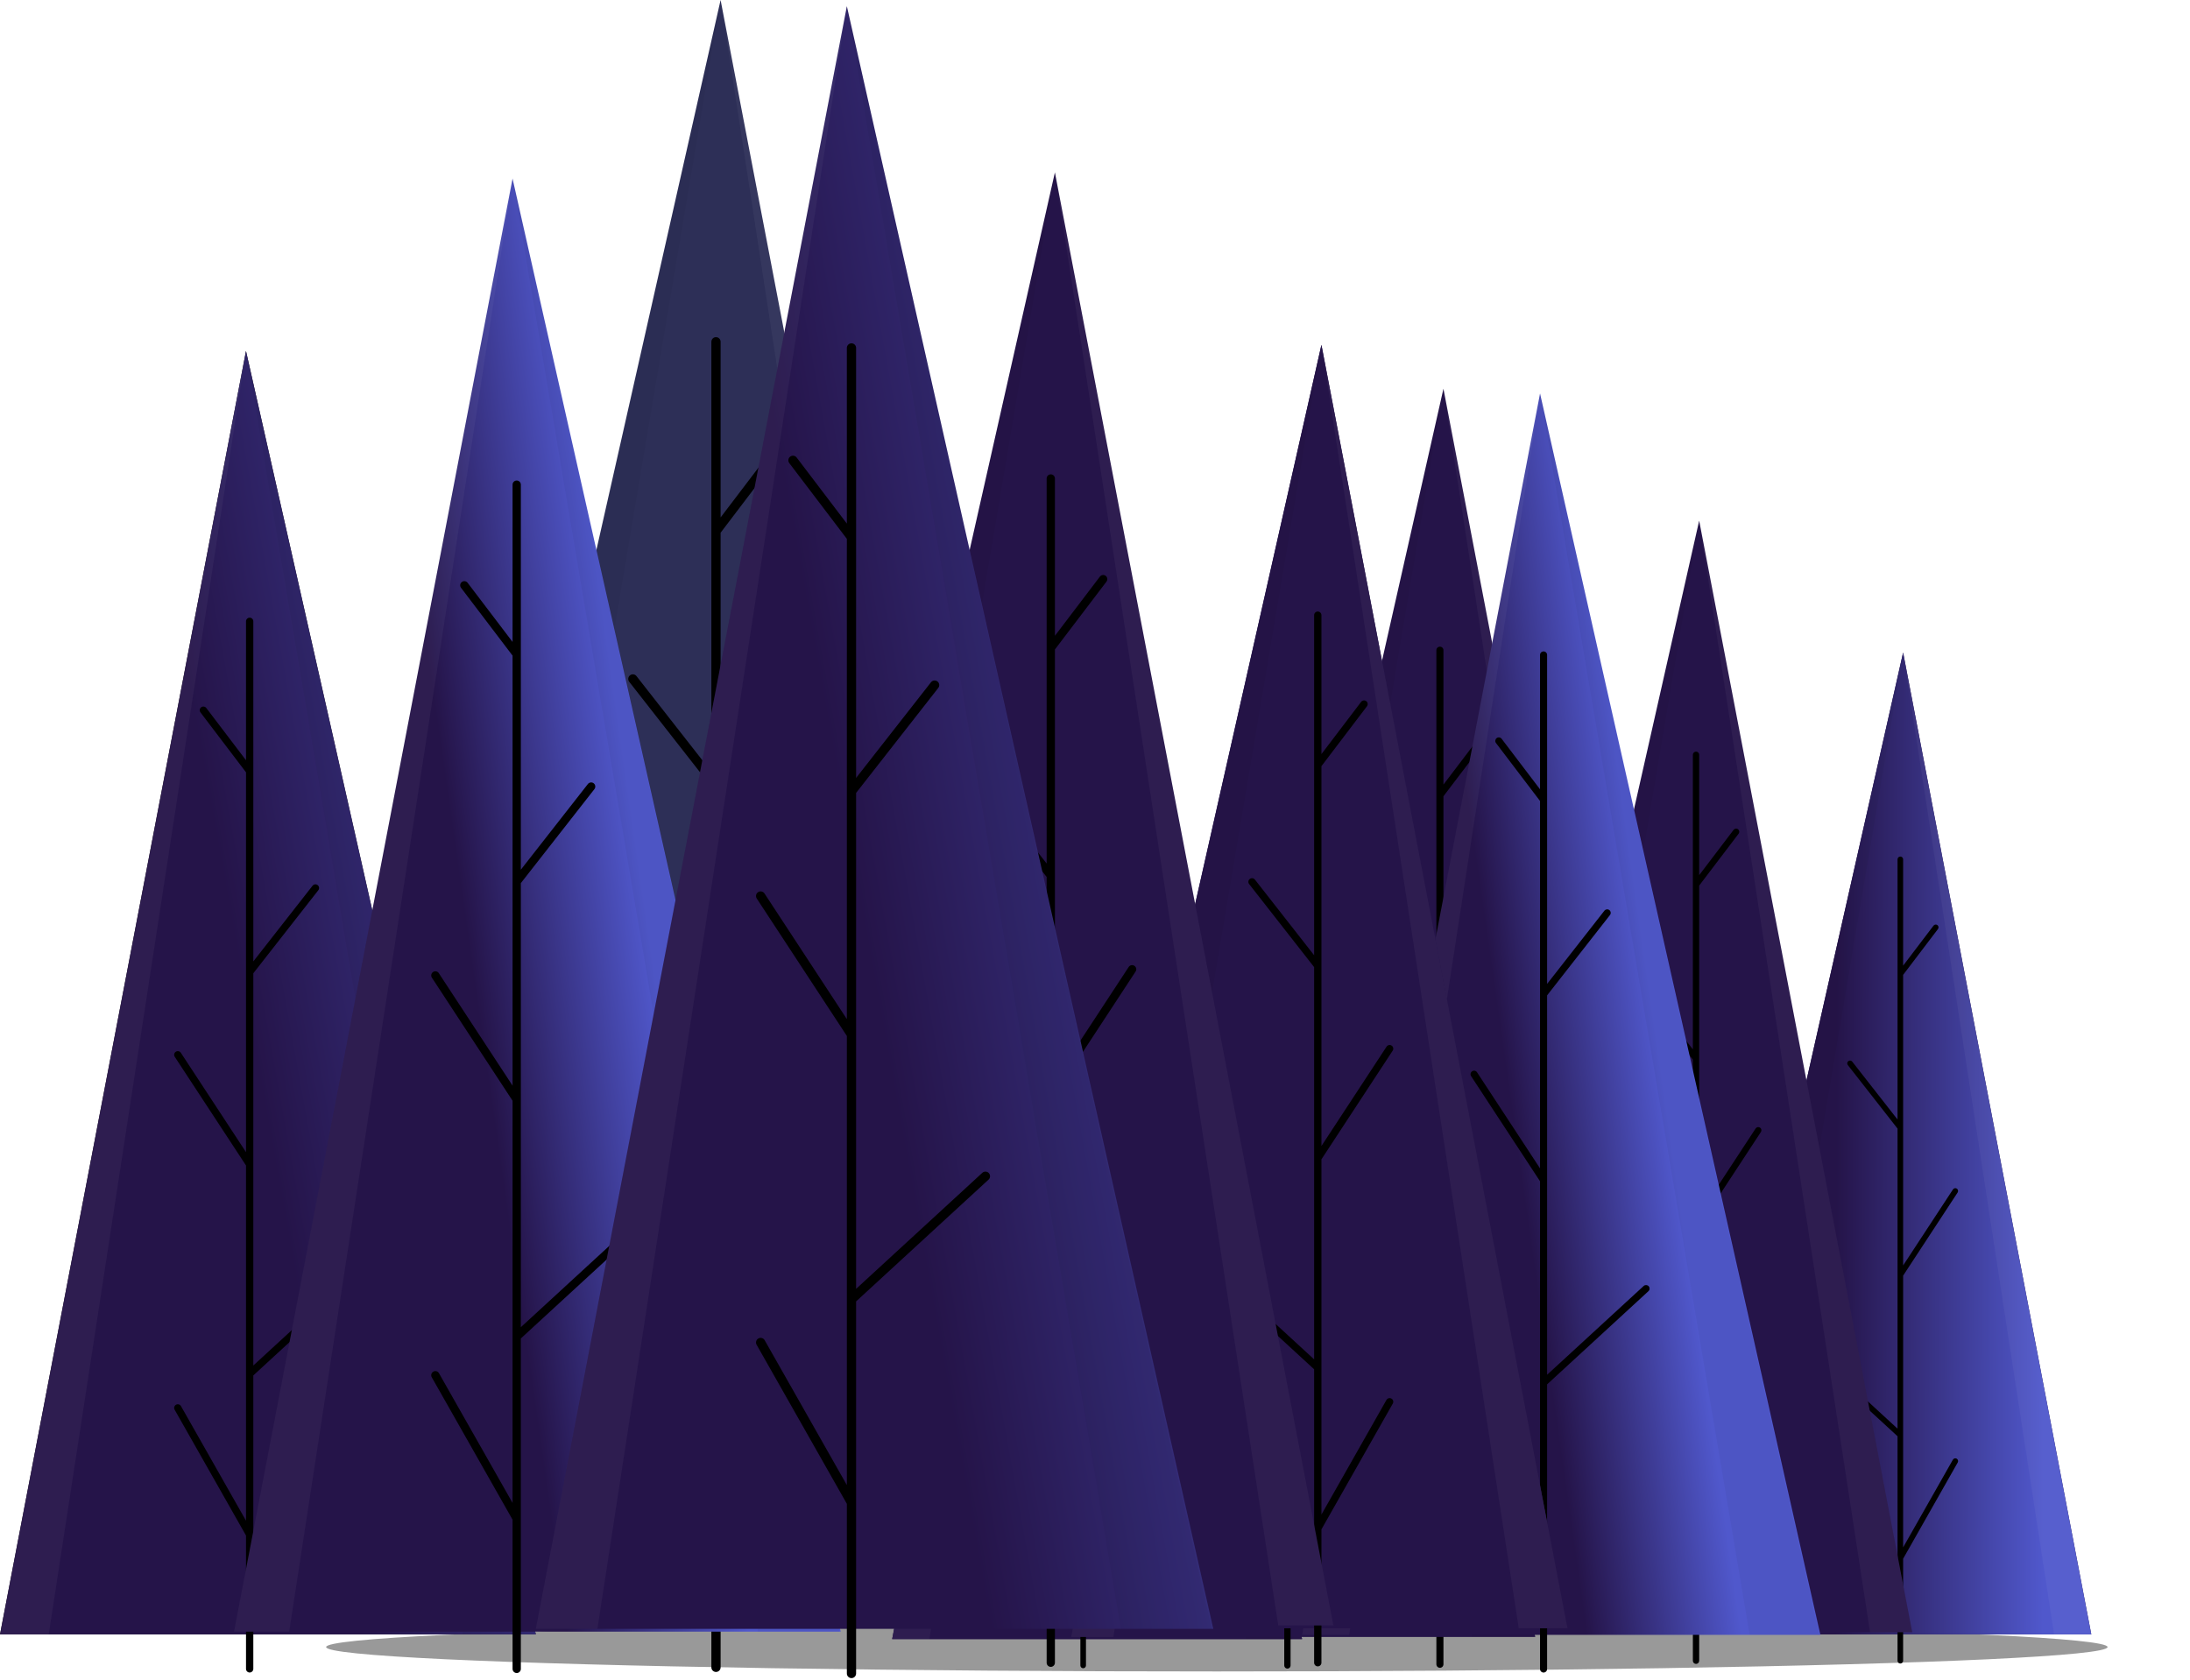 <svg width="558" height="428" viewBox="0 0 558 428" fill="none" xmlns="http://www.w3.org/2000/svg">
<path d="M428.409 416.471L484.903 166.285L532.851 416.471H428.409Z" fill="#251449"/>
<g filter="url(#filter0_f_72_13908)">
<ellipse cx="310.049" cy="419.702" rx="226.95" ry="6.218" fill="black" fill-opacity="0.4"/>
</g>
<path d="M428.409 416.471L484.903 166.285L532.851 416.471H428.409Z" fill="url(#paint0_linear_72_13908)"/>
<path d="M523.36 416.467L484.906 166.281L532.855 416.467H523.36Z" fill="white" fill-opacity="0.04"/>
<path d="M442.655 416.467L484.907 166.281L428.651 416.467H442.655Z" fill="black" fill-opacity="0.04"/>
<path fill-rule="evenodd" clip-rule="evenodd" d="M484.194 218.266C484.587 218.266 484.906 218.585 484.906 218.978V246.062L492.647 235.875C492.885 235.563 493.332 235.501 493.645 235.739C493.958 235.977 494.019 236.424 493.781 236.737L484.906 248.414V322.459L497.603 303.092C497.819 302.763 498.261 302.67 498.589 302.885C498.918 303.103 499.01 303.544 498.794 303.873L484.906 325.058V394.306L497.58 371.968C497.774 371.626 498.208 371.506 498.55 371.699C498.892 371.893 499.013 372.328 498.818 372.67L484.906 397.192V423.187C484.906 423.58 484.587 423.899 484.194 423.899C483.801 423.899 483.482 423.58 483.482 423.187V365.984L463.061 347.207C462.772 346.94 462.753 346.491 463.019 346.201C463.285 345.911 463.736 345.893 464.025 346.16L483.482 364.05V287.587L470.816 271.402C470.573 271.092 470.628 270.644 470.937 270.402C471.247 270.16 471.695 270.214 471.937 270.524L483.482 285.276V218.978C483.482 218.585 483.801 218.266 484.194 218.266Z" fill="black"/>
<path d="M368.981 415.932L432.941 132.674L487.228 415.932H368.981Z" fill="#251449"/>
<path d="M476.48 415.929L432.943 132.672L487.23 415.929H476.48Z" fill="white" fill-opacity="0.04"/>
<path d="M385.107 415.929L432.943 132.672L369.252 415.929H385.107Z" fill="black" fill-opacity="0.04"/>
<path fill-rule="evenodd" clip-rule="evenodd" d="M432.138 191.53C432.584 191.53 432.944 191.89 432.944 192.335V222.999L441.709 211.466C441.978 211.112 442.484 211.042 442.838 211.311C443.193 211.582 443.262 212.088 442.993 212.442L432.944 225.663V309.496L447.32 287.566C447.564 287.195 448.064 287.09 448.436 287.334C448.809 287.578 448.913 288.079 448.668 288.45L432.944 312.436V390.84L447.293 365.547C447.513 365.16 448.005 365.023 448.392 365.243C448.779 365.464 448.915 365.955 448.695 366.342L432.944 394.107V423.19C432.944 423.635 432.584 423.998 432.138 423.998C431.693 423.998 431.332 423.635 431.332 423.19V358.775L408.212 337.513C407.884 337.213 407.862 336.702 408.164 336.374C408.465 336.047 408.975 336.025 409.303 336.327L431.332 356.584V270.012L416.991 251.687C416.717 251.337 416.778 250.83 417.129 250.556C417.48 250.281 417.987 250.343 418.261 250.693L431.332 267.395V192.335C431.332 191.89 431.693 191.53 432.138 191.53Z" fill="black"/>
<path d="M296.353 415.387L367.781 99.058L428.406 415.387H296.353Z" fill="#251449"/>
<path d="M416.398 415.387L367.779 99.058L428.403 415.387H416.398Z" fill="white" fill-opacity="0.04"/>
<path d="M314.358 415.387L367.779 99.058L296.649 415.387H314.358Z" fill="black" fill-opacity="0.04"/>
<path fill-rule="evenodd" clip-rule="evenodd" d="M366.883 164.784C367.38 164.784 367.783 165.186 367.783 165.683V199.926L377.57 187.048C377.871 186.653 378.436 186.576 378.831 186.876C379.227 187.176 379.304 187.742 379.003 188.137L367.783 202.901V296.523L383.836 272.034C384.109 271.617 384.667 271.502 385.083 271.775C385.499 272.046 385.615 272.605 385.342 273.021L367.783 299.807V387.364L383.806 359.119C384.051 358.686 384.601 358.535 385.033 358.779C385.466 359.026 385.618 359.574 385.372 360.007L367.783 391.012V424.089C367.783 424.586 367.38 424.99 366.883 424.99C366.384 424.99 365.982 424.586 365.982 424.089V351.555L340.161 327.811C339.795 327.476 339.772 326.907 340.108 326.54C340.445 326.174 341.014 326.151 341.381 326.486L365.982 349.108V252.429L349.967 231.966C349.661 231.573 349.729 231.008 350.12 230.701C350.512 230.395 351.079 230.463 351.385 230.857L365.982 249.507V165.683C365.982 165.186 366.384 164.784 366.883 164.784Z" fill="black"/>
<path d="M331.764 417.67L275.27 167.483L227.32 417.67H331.764Z" fill="#251449"/>
<path d="M331.764 417.67L275.27 167.483L227.32 417.67H331.764Z" fill="#251449"/>
<path d="M236.809 417.67L275.263 167.483L227.316 417.67H236.809Z" fill="white" fill-opacity="0.04"/>
<path d="M317.515 417.67L275.264 167.483L331.52 417.67H317.515Z" fill="black" fill-opacity="0.04"/>
<path fill-rule="evenodd" clip-rule="evenodd" d="M275.986 219.471C275.593 219.471 275.274 219.79 275.274 220.183V247.265L267.533 237.08C267.294 236.765 266.849 236.705 266.535 236.943C266.222 237.182 266.162 237.629 266.4 237.941L275.274 249.619V323.664L262.576 304.295C262.361 303.966 261.92 303.875 261.59 304.09C261.261 304.305 261.17 304.747 261.385 305.076L275.274 326.263V395.511L262.601 373.171C262.406 372.829 261.971 372.709 261.63 372.904C261.288 373.098 261.168 373.533 261.363 373.875L275.274 398.397V424.389C275.274 424.783 275.593 425.102 275.986 425.102C276.38 425.102 276.698 424.783 276.698 424.389V367.189L297.119 348.41C297.409 348.145 297.428 347.694 297.161 347.404C296.896 347.116 296.444 347.097 296.154 347.362L276.698 365.253V288.79L289.365 272.605C289.608 272.296 289.552 271.847 289.243 271.605C288.933 271.363 288.485 271.418 288.243 271.727L276.698 286.479V220.183C276.698 219.79 276.38 219.471 275.986 219.471Z" fill="black"/>
<path d="M391.186 417.133L327.225 133.875L272.938 417.133H391.186Z" fill="#251449"/>
<path d="M283.686 417.133L327.223 133.875L272.936 417.133H283.686Z" fill="white" fill-opacity="0.04"/>
<path d="M375.06 417.133L327.223 133.875L390.916 417.133H375.06Z" fill="black" fill-opacity="0.04"/>
<path fill-rule="evenodd" clip-rule="evenodd" d="M328.029 192.733C327.583 192.733 327.221 193.094 327.221 193.539V224.202L318.457 212.67C318.188 212.316 317.683 212.245 317.329 212.514C316.972 212.786 316.904 213.291 317.173 213.645L327.221 226.867V310.699L312.846 288.771C312.602 288.398 312.103 288.293 311.73 288.537C311.357 288.781 311.254 289.283 311.498 289.655L327.221 313.639V392.043L312.873 366.75C312.653 366.363 312.161 366.227 311.774 366.446C311.386 366.668 311.252 367.158 311.471 367.545L327.221 395.31V424.394C327.221 424.839 327.583 425.201 328.029 425.201C328.474 425.201 328.834 424.839 328.834 424.394V359.978L351.955 338.716C352.282 338.416 352.303 337.905 352.002 337.578C351.7 337.251 351.191 337.23 350.864 337.53L328.834 357.787V271.216L343.174 252.89C343.449 252.54 343.387 252.033 343.037 251.76C342.685 251.484 342.18 251.547 341.905 251.896L328.834 268.599V193.539C328.834 193.094 328.474 192.733 328.029 192.733Z" fill="black"/>
<path d="M463.823 416.59L392.394 100.261L331.77 416.59H463.823Z" fill="url(#paint1_linear_72_13908)"/>
<path d="M343.769 416.593L392.389 100.264L331.764 416.593H343.769Z" fill="white" fill-opacity="0.04"/>
<path d="M445.81 416.593L392.388 100.264L463.517 416.593H445.81Z" fill="black" fill-opacity="0.04"/>
<path fill-rule="evenodd" clip-rule="evenodd" d="M393.293 165.992C392.796 165.992 392.393 166.394 392.393 166.89V201.134L382.605 188.255C382.305 187.86 381.74 187.783 381.344 188.084C380.948 188.384 380.871 188.949 381.172 189.344L392.393 204.109V297.73L376.339 273.241C376.066 272.825 375.508 272.709 375.093 272.982C374.677 273.253 374.56 273.812 374.833 274.229L392.393 301.014V388.571L376.369 360.326C376.124 359.893 375.574 359.742 375.142 359.987C374.709 360.233 374.558 360.782 374.803 361.214L392.393 392.219V425.297C392.393 425.794 392.796 426.197 393.293 426.197C393.791 426.197 394.194 425.794 394.194 425.297V352.763L420.013 329.019C420.379 328.683 420.403 328.114 420.067 327.748C419.73 327.381 419.16 327.358 418.794 327.694L394.194 350.315V253.636L410.209 233.174C410.515 232.782 410.446 232.215 410.055 231.909C409.663 231.602 409.097 231.671 408.791 232.064L394.194 250.715V166.89C394.194 166.394 393.791 165.992 393.293 165.992Z" fill="black"/>
<path d="M262.847 414.916L336.694 87.88L399.371 414.916H262.847Z" fill="#251449"/>
<path d="M262.847 414.916L336.694 87.88L399.371 414.916H262.847Z" fill="#251449"/>
<path d="M386.968 414.912L336.702 87.877L399.38 414.912H386.968Z" fill="white" fill-opacity="0.04"/>
<path d="M281.473 414.912L336.702 87.877L263.166 414.912H281.473Z" fill="black" fill-opacity="0.04"/>
<path fill-rule="evenodd" clip-rule="evenodd" d="M335.762 155.827C336.275 155.827 336.694 156.243 336.694 156.759V192.159L346.812 178.844C347.123 178.436 347.706 178.356 348.116 178.666C348.526 178.979 348.605 179.563 348.294 179.971L336.694 195.236V292.025L353.29 266.708C353.572 266.277 354.15 266.157 354.578 266.439C355.009 266.72 355.129 267.298 354.847 267.729L336.694 295.421V385.941L353.259 356.739C353.512 356.292 354.081 356.137 354.529 356.389C354.976 356.644 355.133 357.211 354.878 357.658L336.694 389.713V423.691C336.694 424.205 336.275 424.623 335.762 424.623C335.249 424.623 334.832 424.205 334.832 423.691V348.919L308.138 324.374C307.759 324.026 307.734 323.438 308.082 323.059C308.43 322.68 309.02 322.655 309.397 323.003L334.832 346.391V246.44L318.275 225.282C317.956 224.879 318.029 224.293 318.432 223.976C318.838 223.659 319.424 223.732 319.741 224.135L334.832 243.419V156.759C334.832 156.243 335.249 155.827 335.762 155.827Z" fill="black"/>
<path d="M185.176 414.2L268.785 43.936L339.745 414.2H185.176Z" fill="#251449"/>
<path d="M325.693 414.202L268.785 43.936L339.745 414.202H325.693Z" fill="white" fill-opacity="0.04"/>
<path d="M206.253 414.202L268.785 43.936L185.528 414.202H206.253Z" fill="black" fill-opacity="0.04"/>
<path fill-rule="evenodd" clip-rule="evenodd" d="M267.735 120.874C268.317 120.874 268.789 121.346 268.789 121.928V162.01L280.245 146.935C280.597 146.471 281.257 146.382 281.721 146.734C282.185 147.086 282.276 147.747 281.924 148.21L268.789 165.492V275.075L287.58 246.412C287.899 245.925 288.551 245.789 289.038 246.107C289.527 246.426 289.661 247.081 289.342 247.567L268.789 278.92V381.407L287.545 348.344C287.831 347.839 288.475 347.661 288.982 347.949C289.487 348.236 289.665 348.878 289.378 349.385L268.789 385.678V423.696C268.789 424.278 268.317 424.75 267.735 424.75C267.153 424.75 266.681 424.278 266.681 423.696V339.491L236.459 311.701C236.03 311.308 236.001 310.641 236.397 310.213C236.79 309.784 237.457 309.755 237.886 310.148L266.681 336.627V223.465L247.935 199.512C247.575 199.052 247.656 198.39 248.116 198.032C248.573 197.673 249.236 197.754 249.594 198.212L266.681 220.045V121.928C266.681 121.346 267.153 120.874 267.735 120.874Z" fill="black"/>
<path d="M90.236 413.495L183.605 -6.86646e-05L262.851 413.495H90.236Z" fill="#2D2F57"/>
<path d="M247.161 413.495L183.609 -6.86646e-05L262.855 413.495H247.161Z" fill="white" fill-opacity="0.04"/>
<path d="M113.777 413.495L183.609 -6.86646e-05L90.632 413.495H113.777Z" fill="black" fill-opacity="0.04"/>
<path fill-rule="evenodd" clip-rule="evenodd" d="M182.433 85.917C183.083 85.917 183.609 86.443 183.609 87.093V131.854L196.402 115.019C196.795 114.501 197.535 114.402 198.052 114.795C198.57 115.189 198.669 115.926 198.278 116.443L183.609 135.744V258.122L204.595 226.111C204.951 225.566 205.68 225.415 206.224 225.771C206.767 226.128 206.92 226.856 206.562 227.401L183.609 262.414V376.866L204.555 339.944C204.876 339.379 205.593 339.18 206.16 339.501C206.725 339.822 206.922 340.54 206.601 341.106L183.609 381.637V424.872C183.609 425.522 183.083 426.048 182.433 426.048C181.783 426.048 181.255 425.522 181.255 424.872V330.058L147.504 299.022C147.026 298.583 146.995 297.837 147.434 297.359C147.875 296.881 148.62 296.85 149.099 297.289L181.255 326.859V200.485L160.32 173.735C159.921 173.223 160.01 172.482 160.521 172.083C161.035 171.681 161.774 171.772 162.173 172.283L181.255 196.665V87.093C181.255 86.443 181.783 85.917 182.433 85.917Z" fill="black"/>
<path d="M136.523 416.483L62.676 89.445L-4.57764e-05 416.483H136.523Z" fill="#251B19"/>
<path d="M136.523 416.481L62.676 89.445L-4.57764e-05 416.481H136.523Z" fill="url(#paint2_linear_72_13908)"/>
<path d="M12.414 416.481L62.678 89.445L0.002 416.481H12.414Z" fill="white" fill-opacity="0.04"/>
<path d="M117.909 416.481L62.678 89.445L136.216 416.481H117.909Z" fill="black" fill-opacity="0.04"/>
<path fill-rule="evenodd" clip-rule="evenodd" d="M63.612 157.394C63.098 157.394 62.682 157.812 62.682 158.325V193.726L52.562 180.413C52.251 180.003 51.667 179.924 51.257 180.235C50.849 180.545 50.769 181.129 51.081 181.539L62.682 196.802V293.592L46.083 268.274C45.802 267.844 45.226 267.723 44.795 268.007C44.365 268.289 44.245 268.864 44.526 269.295L62.682 296.987V387.509L46.114 358.308C45.862 357.86 45.294 357.703 44.847 357.956C44.4 358.21 44.243 358.778 44.495 359.225L62.682 391.282V425.258C62.682 425.773 63.098 426.189 63.612 426.189C64.127 426.189 64.543 425.773 64.543 425.258V350.488L91.238 325.94C91.615 325.592 91.639 325.004 91.291 324.626C90.944 324.247 90.356 324.222 89.977 324.572L64.543 347.957V248.007L81.101 226.851C81.418 226.445 81.345 225.861 80.941 225.544C80.536 225.225 79.952 225.298 79.635 225.702L64.543 244.986V158.325C64.543 157.812 64.127 157.394 63.612 157.394Z" fill="black"/>
<path d="M214.204 415.771L130.595 45.507L59.634 415.771H214.204Z" fill="url(#paint3_linear_72_13908)"/>
<path d="M73.683 415.771L130.593 45.507L59.631 415.771H73.683Z" fill="white" fill-opacity="0.04"/>
<path d="M193.123 415.771L130.593 45.507L213.85 415.771H193.123Z" fill="black" fill-opacity="0.04"/>
<path fill-rule="evenodd" clip-rule="evenodd" d="M131.653 122.445C131.072 122.445 130.599 122.918 130.599 123.499V163.579L119.144 148.506C118.792 148.042 118.129 147.953 117.665 148.305C117.204 148.657 117.113 149.318 117.465 149.782L130.599 167.064V276.646L111.808 247.983C111.489 247.496 110.835 247.36 110.348 247.679C109.862 247.997 109.727 248.652 110.046 249.138L130.599 280.491V382.976L111.843 349.915C111.555 349.41 110.914 349.232 110.406 349.52C109.901 349.805 109.723 350.449 110.011 350.957L130.599 387.247V425.267C130.599 425.849 131.072 426.321 131.653 426.321C132.235 426.321 132.707 425.849 132.707 425.267V341.062L162.929 313.272C163.358 312.877 163.385 312.21 162.992 311.782C162.598 311.353 161.932 311.326 161.503 311.72L132.707 338.198V225.036L151.453 201.083C151.811 200.623 151.73 199.961 151.273 199.603C150.813 199.245 150.153 199.325 149.792 199.783L132.707 221.616V123.499C132.707 122.918 132.235 122.445 131.653 122.445Z" fill="black"/>
<path d="M309.142 415.062L215.773 1.569L136.527 415.062H309.142Z" fill="url(#paint4_linear_72_13908)"/>
<path d="M152.215 415.059L215.769 1.566L136.523 415.059H152.215Z" fill="white" fill-opacity="0.04"/>
<path d="M285.601 415.059L215.769 1.566L308.747 415.059H285.601Z" fill="black" fill-opacity="0.04"/>
<path fill-rule="evenodd" clip-rule="evenodd" d="M216.953 87.484C216.303 87.484 215.775 88.01 215.775 88.66V133.421L202.982 116.587C202.589 116.069 201.85 115.97 201.332 116.363C200.814 116.756 200.715 117.494 201.108 118.011L215.775 137.312V259.688L194.791 227.676C194.433 227.134 193.704 226.983 193.162 227.339C192.617 227.695 192.466 228.424 192.822 228.968L215.775 263.982V378.432L194.831 341.512C194.51 340.947 193.791 340.748 193.226 341.069C192.661 341.39 192.462 342.108 192.783 342.673L215.775 383.202V426.439C215.775 427.09 216.303 427.615 216.953 427.615C217.601 427.615 218.129 427.09 218.129 426.439V331.625L251.88 300.589C252.358 300.148 252.389 299.405 251.95 298.927C251.509 298.449 250.766 298.417 250.288 298.856L218.129 328.427V202.051L239.064 175.302C239.465 174.789 239.374 174.05 238.863 173.65C238.351 173.249 237.61 173.34 237.211 173.851L218.129 198.233V88.66C218.129 88.01 217.601 87.484 216.953 87.484Z" fill="black"/>
<defs>
<filter id="filter0_f_72_13908" x="62.373" y="392.758" width="495.353" height="53.888" filterUnits="userSpaceOnUse" color-interpolation-filters="sRGB">
<feFlood flood-opacity="0" result="BackgroundImageFix"/>
<feBlend mode="normal" in="SourceGraphic" in2="BackgroundImageFix" result="shape"/>
<feGaussianBlur stdDeviation="10.363" result="effect1_foregroundBlur_72_13908"/>
</filter>
<linearGradient id="paint0_linear_72_13908" x1="520.904" y1="291.758" x2="467.853" y2="291.619" gradientUnits="userSpaceOnUse">
<stop stop-color="#5058CC"/>
<stop offset="1" stop-color="#251449"/>
</linearGradient>
<linearGradient id="paint1_linear_72_13908" x1="420.482" y1="253.182" x2="381.642" y2="258.73" gradientUnits="userSpaceOnUse">
<stop stop-color="#5058CC"/>
<stop offset="1" stop-color="#251449"/>
</linearGradient>
<linearGradient id="paint2_linear_72_13908" x1="190.9" y1="263.225" x2="67.957" y2="285.355" gradientUnits="userSpaceOnUse">
<stop stop-color="#5058CC"/>
<stop offset="1" stop-color="#251449"/>
</linearGradient>
<linearGradient id="paint3_linear_72_13908" x1="163.472" y1="224.502" x2="118.01" y2="230.996" gradientUnits="userSpaceOnUse">
<stop stop-color="#5058CC"/>
<stop offset="1" stop-color="#251449"/>
</linearGradient>
<linearGradient id="paint4_linear_72_13908" x1="377.895" y1="221.29" x2="222.449" y2="249.27" gradientUnits="userSpaceOnUse">
<stop stop-color="#5058CC"/>
<stop offset="1" stop-color="#251449"/>
</linearGradient>
</defs>
</svg>
